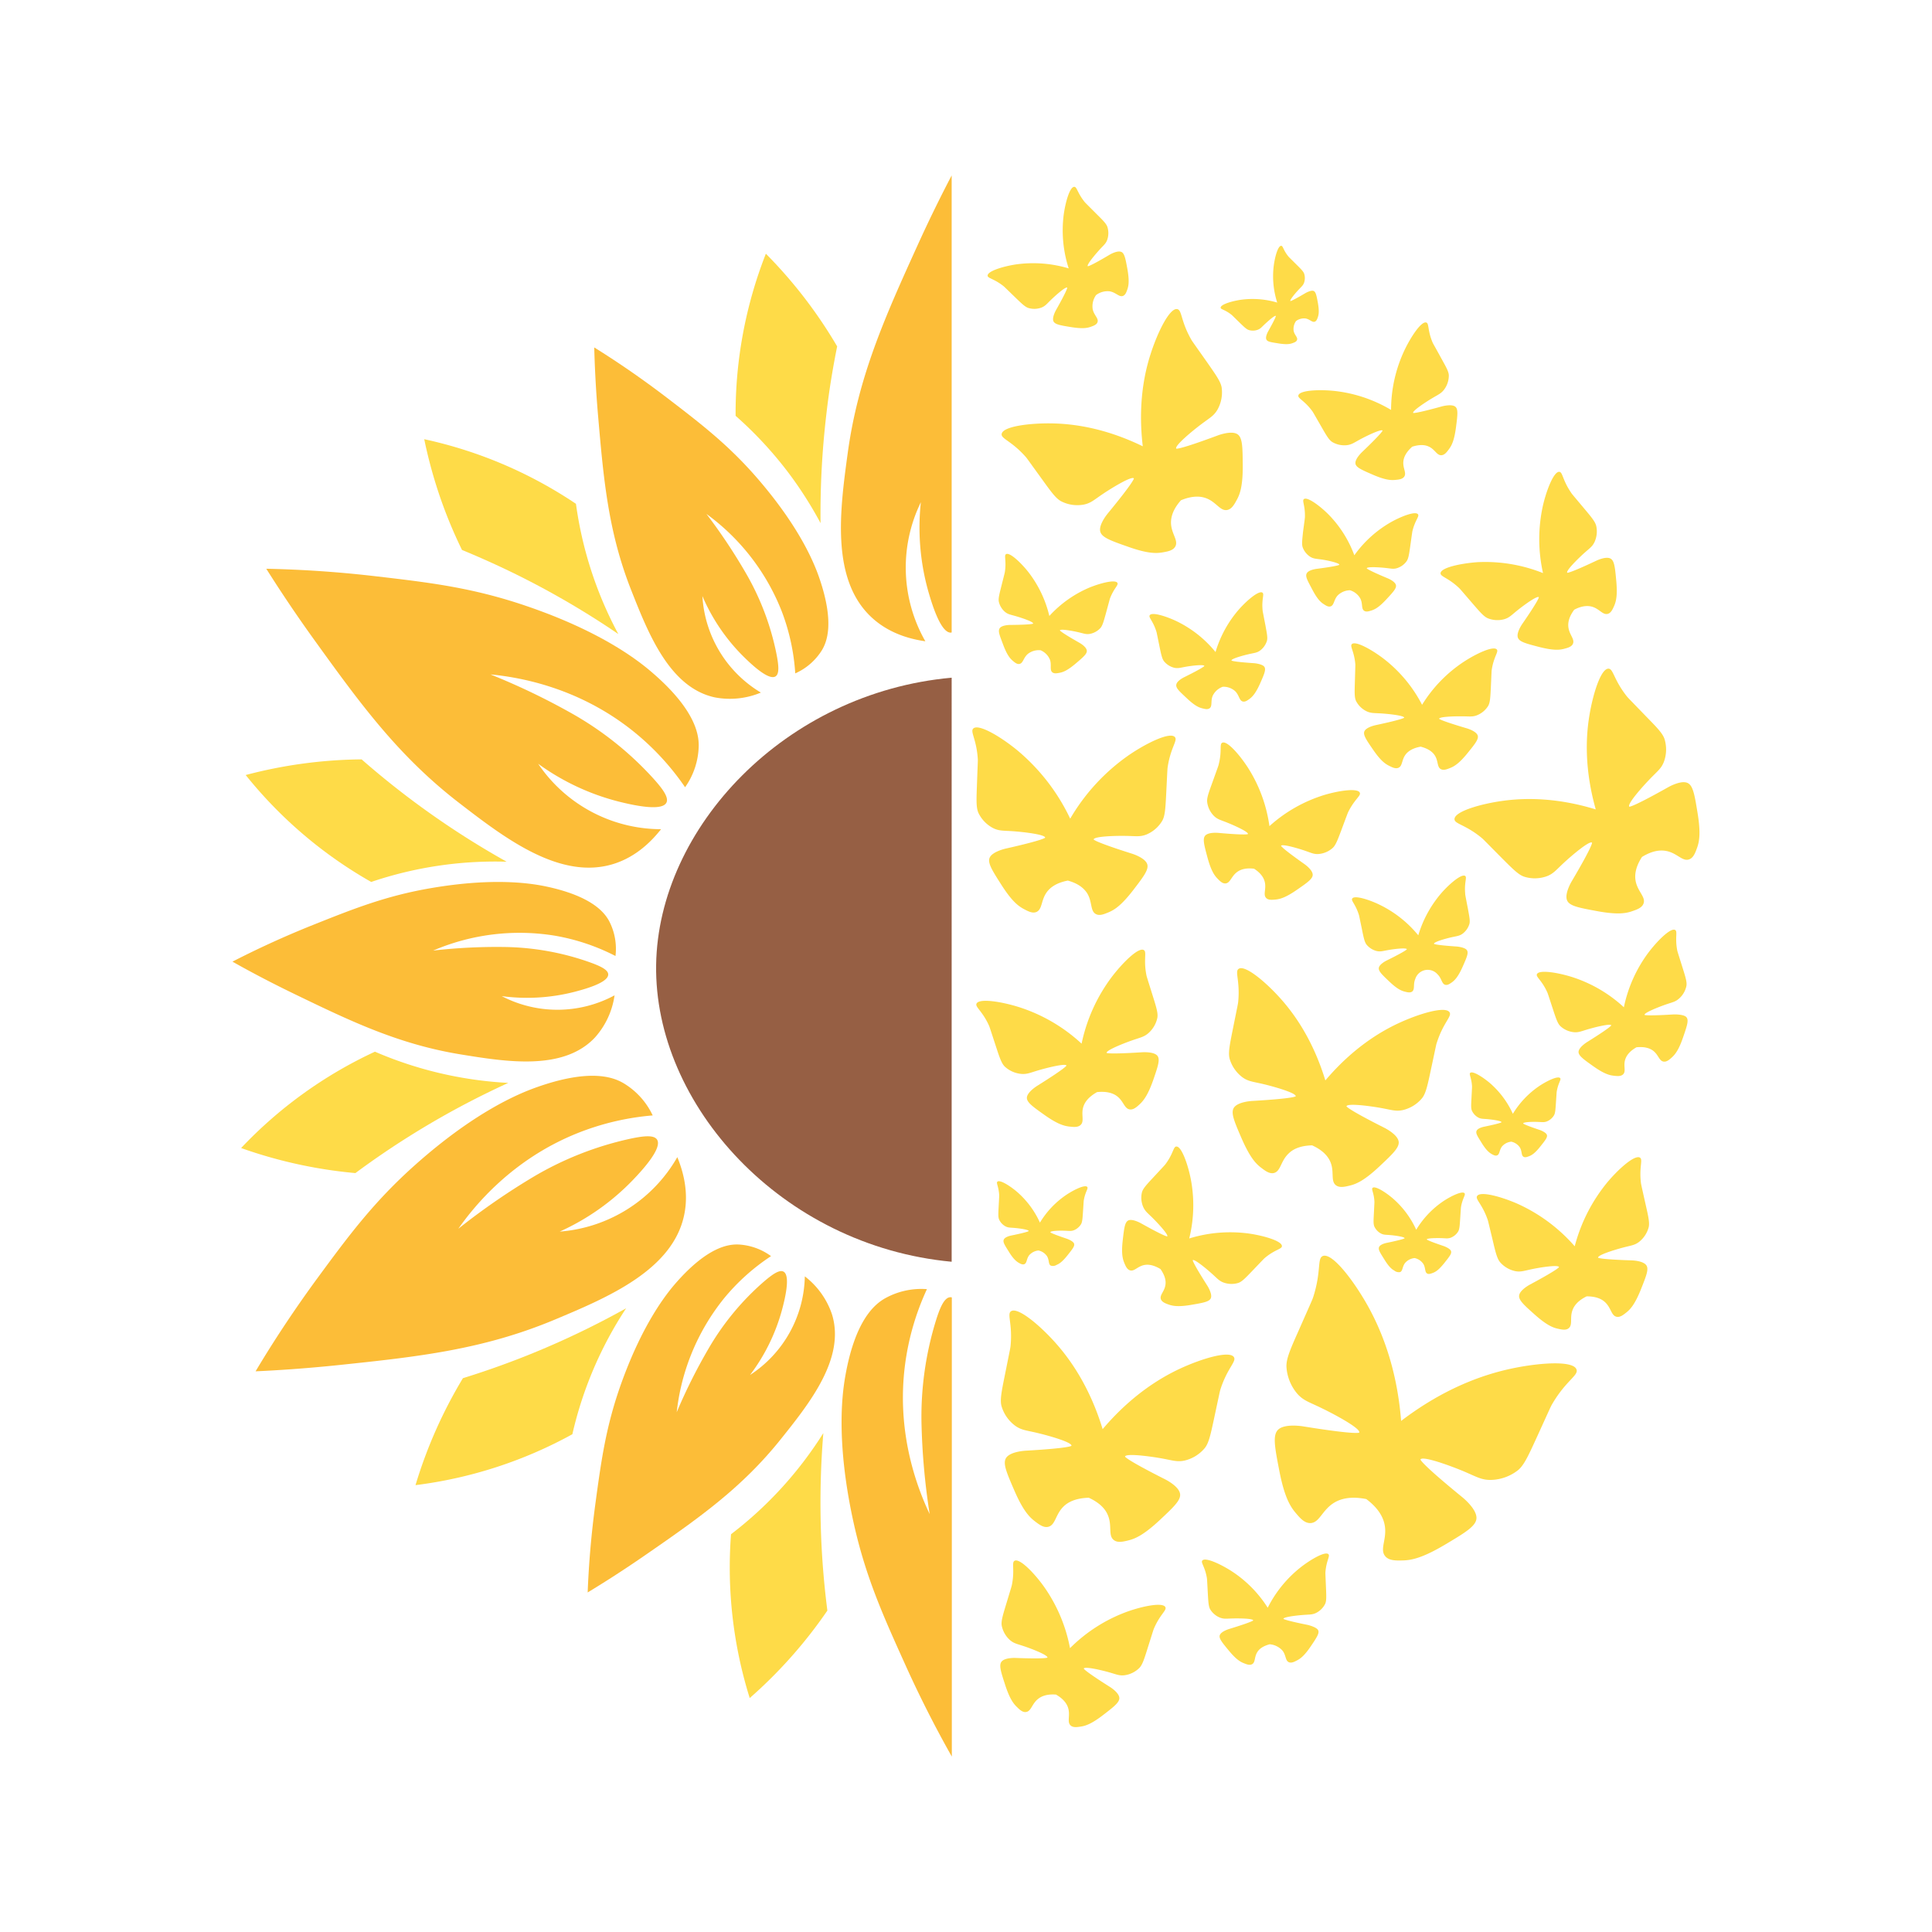 <svg id="Layer_1" data-name="Layer 1" xmlns="http://www.w3.org/2000/svg" viewBox="0 0 708.66 708.66"><defs><style>.cls-1{fill:#fedb48;}.cls-2{fill:#965f44;}.cls-3{fill:#fcbd38;}</style></defs><title>sunflower</title><path class="cls-1" d="M288.8,172.88a142.66,142.66,0,0,1,12.18,19,311.45,311.45,0,0,1,2.15-40.11c1-8.78,2.39-17,3.94-24.71a171.42,171.42,0,0,0-26.15-34,160.51,160.51,0,0,0-11.1,59.46A142,142,0,0,1,288.8,172.88Z"/><path class="cls-1" d="M115.62,309.65a159.92,159.92,0,0,0,20.54,13.85,141.66,141.66,0,0,1,49.68-7.42,312.93,312.93,0,0,1-33.72-21.82c-7.1-5.27-13.58-10.56-19.48-15.72a172,172,0,0,0-42.52,5.74A160.89,160.89,0,0,0,115.62,309.65Z"/><path class="cls-1" d="M169.8,505.52a171.51,171.51,0,0,0-17.39,39.23,160.51,160.51,0,0,0,57.53-18.67,141.17,141.17,0,0,1,19.72-46.2,313.59,313.59,0,0,1-36.27,17.29C185.18,500.45,177.29,503.2,169.8,505.52Z"/><path class="cls-1" d="M169.46,201.72c7.25,3,14.87,6.42,22.75,10.41a311.19,311.19,0,0,1,34.59,20.44,141.34,141.34,0,0,1-15.54-47.77,160.48,160.48,0,0,0-55.65-23.7,173.31,173.31,0,0,0,5.18,19.37A169.92,169.92,0,0,0,169.46,201.72Z"/><path class="cls-1" d="M164.08,394.25a141.74,141.74,0,0,1-26.55-8.49A160.25,160.25,0,0,0,88.44,421.1a171,171,0,0,0,41.92,9.19c6.3-4.67,13.19-9.41,20.69-14.08a311,311,0,0,1,35.39-19A142.57,142.57,0,0,1,164.08,394.25Z"/><path class="cls-1" d="M302,525.66a141.34,141.34,0,0,1-33.86,37.1A160.35,160.35,0,0,0,275,622.85a171.5,171.5,0,0,0,28.48-32.09c-1-7.78-1.77-16.1-2.19-24.93A313.43,313.43,0,0,1,302,525.66Z"/><path class="cls-1" d="M481.3,420.12c4.11,1.87,5.86,4.16,6.66,6,1.59,3.71,0,7.07,2.08,8.65,1.35,1,3.28.55,5.16.08,2.36-.58,5.25-1.84,10.69-6.93,5.12-4.81,7.69-7.21,7.08-9.48-.68-2.59-5.25-4.8-5.25-4.8-14.07-7.1-13.83-7.87-13.83-7.87.37-1.19,8.64-.08,12.7.65,3.9.7,5.4,1.32,8,.75a13,13,0,0,0,7-4.33c1.37-1.69,2-4.51,3.18-10.08,2.06-9.59,2-9.62,2.31-10.45,2.38-7.32,5.57-9.52,4.62-11-1.51-2.4-11.21.5-18.82,4.05-6.72,3.14-16.72,9.12-26.74,20.94-4.5-14.76-11.26-24.18-16.16-29.72-5.56-6.29-13.31-12.81-15.65-11.2-1.48,1,.57,4.29-.15,12-.08.86-.12.88-2.05,10.5-1.12,5.58-1.67,8.41-1.09,10.52a13.11,13.11,0,0,0,4.7,6.76c2.15,1.54,3.77,1.57,7.63,2.48s12,3.22,11.91,4.46c0,0-.09.8-15.82,1.72,0,0-5.07.21-6.73,2.3-1.46,1.85-.06,5.08,2.73,11.53,3,6.83,5.11,9.13,7.05,10.61,1.53,1.18,3.11,2.39,4.76,2,2.52-.64,2.44-4.32,5.35-7.11C474.07,421.69,476.61,420.22,481.3,420.12Z"/><path class="cls-1" d="M391.68,323c4.08,1.12,6,3,7.06,4.59,2,3.2,1.08,6.54,3.22,7.69,1.4.76,3.11,0,4.78-.69,2.1-.9,4.58-2.49,8.85-8,4-5.21,6-7.81,5.13-9.83-1-2.28-5.57-3.65-5.57-3.65-14.08-4.46-14-5.2-14-5.2.17-1.16,8-1.37,11.84-1.3s5.2.4,7.5-.5a12.2,12.2,0,0,0,5.83-5.06c1-1.77,1.17-4.47,1.44-9.8.46-9.18.44-9.2.56-10,1.11-7.13,3.73-9.64,2.63-10.89-1.76-2-10.3,2.13-16.8,6.56a73.64,73.64,0,0,0-21.6,23.37,73.83,73.83,0,0,0-19.39-25.07c-6.09-5-14.23-9.85-16.16-8-1.21,1.15,1.18,3.88,1.65,11.09.06.81,0,.83-.32,10-.2,5.33-.28,8,.57,9.89a12.26,12.26,0,0,0,5.36,5.54c2.21,1.11,3.72.9,7.42,1.16,3.86.28,11.62,1.18,11.69,2.34,0,0,0,.76-14.37,4,0,0-4.67,1-5.88,3.14-1.08,1.93.7,4.7,4.24,10.25,3.76,5.88,6.1,7.68,8.11,8.76,1.6.86,3.24,1.74,4.7,1.12,2.24-1,1.61-4.36,3.88-7.38C385.23,325.58,387.35,323.84,391.68,323Z"/><path class="cls-1" d="M590,245.27c-2.84-.08-5.84,9.59-7.12,17.88-1.14,7.31-1.74,18.9,2.44,33.74-14.82-4.54-26.46-4.16-33.81-3.18-8.32,1.11-18,3.92-18,6.75,0,1.79,3.89,1.92,9.85,6.79.67.55.67.59,7.58,7.56,4,4,6.06,6.07,8.13,6.76a13,13,0,0,0,8.23-.14c2.48-.92,3.41-2.25,6.31-4.94s9.39-8.21,10.34-7.41c0,0,.62.52-7.39,14.09,0,0-2.65,4.33-1.83,6.87.72,2.25,4.18,2.88,11.09,4.16,7.32,1.35,10.43.85,12.74.07,1.83-.63,3.71-1.26,4.29-2.86.88-2.45-2.25-4.43-2.92-8.41-.34-2-.11-4.88,2.35-8.67,4-2.46,6.93-2.58,8.92-2.19,4,.77,5.87,3.92,8.34,3.09,1.61-.54,2.28-2.41,2.94-4.23.83-2.29,1.4-5.39.2-12.74-1.13-6.94-1.7-10.4-3.93-11.17-2.52-.87-6.91,1.69-6.91,1.69-13.73,7.72-14.23,7.1-14.23,7.1-.78-1,4.75-7.22,7.61-10.18s4.1-3.76,5.08-6.22a13,13,0,0,0,.3-8.22C610,269.17,608,267.08,604,263c-6.82-7.05-6.86-7.05-7.39-7.73C591.85,249.2,591.8,245.32,590,245.27Z"/><path class="cls-1" d="M382.37,176c3.33,4.61,5,6.94,7,7.94a13,13,0,0,0,8.16,1.14c2.59-.52,3.72-1.69,7-3.9s10.55-6.65,11.37-5.71c0,0,.52.61-9.49,12.77,0,0-3.29,3.87-2.88,6.5.37,2.33,3.68,3.5,10.31,5.83,7,2.48,10.17,2.46,12.57,2.05,1.91-.33,3.87-.67,4.69-2.16,1.25-2.28-1.54-4.72-1.58-8.76,0-2,.65-4.83,3.66-8.2,4.34-1.8,7.25-1.47,9.16-.78,3.79,1.38,5.19,4.79,7.76,4.35,1.67-.28,2.63-2,3.56-3.72,1.18-2.13,2.22-5.11,2.18-12.56-.05-7-.07-10.53-2.15-11.64-2.36-1.25-7.09.6-7.09.6-14.76,5.49-15.16,4.8-15.16,4.8-.62-1.08,5.81-6.4,9.1-8.88s4.64-3.07,6-5.35a13,13,0,0,0,1.58-8.08c-.31-2.16-2-4.53-5.23-9.18-5.64-8-5.68-8-6.1-8.79-3.76-6.73-3.2-10.56-5-10.89C429,112.88,424.53,122,422,130c-2.26,7-4.65,18.39-2.83,33.7-13.93-6.78-25.49-8.22-32.91-8.39-8.39-.19-18.44,1.06-18.85,3.87-.26,1.77,3.54,2.49,8.67,8.24C376.63,168,376.62,168.07,382.37,176Z"/><path class="cls-1" d="M427.27,542.57c-14.87-7.51-14.61-8.32-14.61-8.32.39-1.25,9.13-.08,13.42.69,4.12.74,5.71,1.39,8.44.79a13.71,13.71,0,0,0,7.39-4.57c1.45-1.8,2.11-4.77,3.37-10.65,2.17-10.14,2.15-10.17,2.43-11.05,2.53-7.74,5.9-10.06,4.89-11.66-1.6-2.53-11.85.53-19.89,4.28-7.1,3.32-17.66,9.64-28.26,22.13-4.75-15.59-11.9-25.55-17.07-31.4-5.88-6.65-14.07-13.54-16.54-11.84-1.56,1.06.61,4.53-.16,12.64-.09.91-.12.93-2.16,11.1-1.19,5.89-1.77,8.89-1.15,11.11a13.8,13.8,0,0,0,5,7.14c2.27,1.63,4,1.67,8.06,2.63,4.24,1,12.73,3.4,12.59,4.71,0,0-.1.85-16.72,1.81,0,0-5.36.23-7.11,2.44-1.54,2-.07,5.36,2.88,12.18,3.13,7.22,5.41,9.65,7.45,11.22,1.62,1.24,3.29,2.52,5,2.08,2.67-.67,2.58-4.56,5.66-7.51,1.54-1.48,4.22-3,9.18-3.15,4.35,2,6.19,4.4,7,6.38,1.67,3.92,0,7.47,2.2,9.15,1.42,1.09,3.46.58,5.45.09,2.49-.63,5.55-2,11.29-7.33,5.42-5.08,8.13-7.62,7.49-10C432.1,544.91,427.27,542.57,427.27,542.57Z"/><path class="cls-1" d="M601.9,433.92c-.72-5.94.81-8.53-.35-9.29-1.86-1.19-7.74,4-11.94,9a61.28,61.28,0,0,0-12,23.51,61.13,61.13,0,0,0-21.11-15.65c-6-2.61-13.57-4.67-14.7-2.77-.71,1.19,1.81,2.84,3.81,8.48.23.63.21.66,2,8.07,1,4.3,1.57,6.47,2.67,7.76a10.17,10.17,0,0,0,5.53,3.23c2,.38,3.17-.12,6.19-.75s9.53-1.67,9.85-.75c0,0,.2.59-10.59,6.38,0,0-3.5,1.81-4,3.83-.42,1.78,1.61,3.6,5.69,7.23,4.33,3.84,6.6,4.76,8.44,5.17,1.47.33,3,.66,4-.17,1.58-1.27.31-3.84,1.45-6.76.57-1.47,1.87-3.34,5.15-4.94,3.51,0,5.49,1,6.67,2.07,2.33,2.1,2.32,5,4.3,5.42,1.28.28,2.49-.69,3.66-1.63,1.47-1.19,3.09-3,5.26-8.39,2-5.06,3.06-7.59,1.89-9-1.33-1.6-5.28-1.66-5.28-1.66-12.23-.4-12.31-1-12.31-1-.13-1,6.06-2.88,9.16-3.7s4.23-.84,5.87-2.08a10.19,10.19,0,0,0,3.52-5.34c.4-1.65-.08-3.84-1.06-8.15C602,434.6,602,434.59,601.9,433.92Z"/><path class="cls-1" d="M413.48,591.15a57.53,57.53,0,0,0-21,13.4,57.63,57.63,0,0,0-9.71-22.79c-3.62-5-8.81-10.27-10.63-9.26-1.15.63.12,3.17-.95,8.71-.12.62-.14.63-2.22,7.51-1.21,4-1.8,6-1.53,7.59a9.6,9.6,0,0,0,3,5.26c1.46,1.27,2.64,1.41,5.39,2.34s8.55,3.19,8.37,4.08c0,0-.12.58-11.65.15,0,0-3.72-.2-5.07,1.22-1.19,1.24-.4,3.69,1.19,8.59,1.68,5.19,3.09,7,4.39,8.23,1,1,2.11,2,3.34,1.77,1.88-.29,2.08-3,4.4-4.81,1.16-.92,3.11-1.82,6.54-1.57,2.87,1.65,4,3.44,4.44,4.87.89,2.82-.49,5.15.91,6.45.91.85,2.35.63,3.75.42,1.76-.26,4-1,8.28-4.31,4.07-3.14,6.11-4.72,5.83-6.42-.32-1.93-3.5-3.86-3.5-3.86-9.76-6.16-9.53-6.7-9.53-6.7.35-.84,6.3.54,9.21,1.36s3.85,1.33,5.77,1.1a9.56,9.56,0,0,0,5.41-2.67c1.11-1.14,1.76-3.15,3-7.12,2.17-6.86,2.16-6.88,2.41-7.46,2.25-5.18,4.73-6.56,4.14-7.73C426.54,587.65,419.27,589.08,413.48,591.15Z"/><path class="cls-1" d="M528.73,454.15c1.69.06,2.37.23,3.43-.17a5.58,5.58,0,0,0,2.7-2.27c.47-.8.56-2,.72-4.46.28-4.19.27-4.2.33-4.57.56-3.25,1.78-4.38,1.28-5-.79-.92-4.72.9-7.72,2.88a33.56,33.56,0,0,0-10,10.51,33.62,33.62,0,0,0-8.68-11.58c-2.74-2.32-6.43-4.61-7.32-3.78-.56.51.51,1.78.67,5.07,0,.37,0,.38-.21,4.58-.13,2.43-.19,3.66.18,4.52a5.58,5.58,0,0,0,2.41,2.57c1,.52,1.69.44,3.38.58s5.3.62,5.32,1.16c0,0,0,.34-6.59,1.7,0,0-2.14.4-2.71,1.39s.29,2.15,1.87,4.71c1.67,2.71,2.73,3.56,3.64,4.06a2.62,2.62,0,0,0,2.14.55c1-.43.76-2,1.82-3.35a5.28,5.28,0,0,1,3.5-1.79,5.14,5.14,0,0,1,3.19,2.14c.9,1.48.45,3,1.42,3.54.63.35,1.42,0,2.19-.28,1-.4,2.11-1.11,4.1-3.6s2.81-3.53,2.41-4.45-2.52-1.71-2.52-1.71c-6.39-2.14-6.34-2.48-6.34-2.48C523.39,454.13,527,454.1,528.73,454.15Z"/><path class="cls-1" d="M532.34,343.81c2.07-.47,2.93-.48,4.09-1.29a7,7,0,0,0,2.54-3.59c.32-1.12,0-2.64-.54-5.62-1-5.15-1-5.16-1-5.62-.36-4.1.75-5.85,0-6.39-1.24-.87-5.41,2.58-8.41,5.91a42.11,42.11,0,0,0-8.79,15.87A42,42,0,0,0,506,331.84c-4-1.94-9.22-3.53-10-2.25-.51.8,1.18,2,2.42,5.91.14.45.13.46,1.19,5.6.61,3,.93,4.48,1.65,5.4a7,7,0,0,0,3.72,2.34c1.38.31,2.19,0,4.27-.37s6.6-.92,6.79-.29c0,0,.12.42-7.42,4.14,0,0-2.45,1.17-2.83,2.54-.33,1.22,1,2.51,3.74,5.1,2.88,2.75,4.42,3.43,5.68,3.75,1,.26,2,.53,2.76,0,1.11-.84.29-2.63,1.15-4.61a4.78,4.78,0,0,1,8.19-1.7c1.55,1.5,1.48,3.48,2.82,3.83.88.22,1.73-.42,2.56-1,1-.78,2.2-2,3.81-5.64,1.52-3.43,2.28-5.14,1.51-6.14s-3.59-1.26-3.59-1.26c-8.4-.56-8.44-1-8.44-1C525.9,345.48,530.2,344.3,532.34,343.81Z"/><path class="cls-1" d="M451.66,115.41c.27.21.27.23,3.1,3,1.65,1.59,2.49,2.39,3.32,2.65a5.2,5.2,0,0,0,3.31-.12c1-.39,1.35-.93,2.5-2s3.7-3.37,4.09-3.06c0,0,.25.2-2.85,5.72,0,0-1,1.77-.68,2.78s1.7,1.12,4.48,1.58c3,.48,4.2.25,5.12-.08.74-.26,1.49-.53,1.7-1.18.34-1-.93-1.76-1.24-3.35a5,5,0,0,1,.88-3.59,4.85,4.85,0,0,1,3.49-.94c1.6.27,2.4,1.53,3.38,1.17.64-.23.9-1,1.15-1.72.31-.93.51-2.18,0-5.12-.51-2.78-.76-4.17-1.67-4.46s-2.76.74-2.76.74c-5.45,3.21-5.66,3-5.66,3-.32-.39,1.85-2.94,3-4.16s1.61-1.54,2-2.53a5.23,5.23,0,0,0,.06-3.31c-.28-.83-1.09-1.66-2.72-3.27-2.8-2.78-2.81-2.78-3-3-2-2.39-2-4-2.73-4-1.14,0-2.27,3.89-2.71,7.24a31.56,31.56,0,0,0,1.27,13.59,31.59,31.59,0,0,0-13.56-1c-3.33.52-7.22,1.72-7.19,2.86C447.66,113.48,449.22,113.5,451.66,115.41Z"/><path class="cls-1" d="M382,112.82c1.42-.56,1.94-1.33,3.59-2.92s5.3-4.84,5.86-4.39c0,0,.37.29-4.09,8.2,0,0-1.47,2.53-1,4,.44,1.28,2.44,1.61,6.43,2.26,4.24.69,6,.37,7.34-.11,1.05-.38,2.13-.77,2.44-1.69.48-1.43-1.33-2.53-1.78-4.81a7.07,7.07,0,0,1,1.26-5.14,7,7,0,0,1,5-1.36c2.29.39,3.43,2.2,4.84,1.69.92-.33,1.29-1.42,1.65-2.47.45-1.33.74-3.12,0-7.35-.73-4-1.1-6-2.39-6.38-1.47-.48-4,1-4,1C399.33,98,399,97.65,399,97.64c-.46-.54,2.65-4.21,4.27-6s2.32-2.21,2.85-3.64a7.54,7.54,0,0,0,.08-4.74c-.4-1.2-1.57-2.37-3.9-4.68-4-4-4-4-4.35-4.37-2.81-3.44-2.88-5.67-3.91-5.68-1.64,0-3.25,5.59-3.89,10.38A45.3,45.3,0,0,0,392,98.45,45.42,45.42,0,0,0,372.57,97c-4.78.74-10.35,2.47-10.31,4.1,0,1,2.27,1.06,5.76,3.8.39.31.39.33,4.45,4.26,2.36,2.28,3.56,3.43,4.76,3.81A7.5,7.5,0,0,0,382,112.82Z"/><path class="cls-1" d="M477.84,200.8a7,7,0,0,0,2.76,3.43c1.2.74,2.07.7,4.16,1s6.54,1.25,6.51,1.92c0,0,0,.43-8.36,1.51,0,0-2.69.31-3.5,1.49s.16,2.7,1.89,6c1.84,3.53,3.07,4.68,4.16,5.39.86.57,1.75,1.16,2.61.88,1.32-.44,1.14-2.4,2.58-4a6.58,6.58,0,0,1,4.52-1.91,6.41,6.41,0,0,1,3.78,3c1,1.92.28,3.77,1.44,4.54.75.5,1.76.17,2.75-.15,1.23-.41,2.73-1.18,5.43-4.11,2.55-2.75,3.83-4.13,3.42-5.32-.47-1.35-3-2.35-3-2.35-7.77-3.25-7.67-3.67-7.67-3.67.15-.65,4.6-.37,6.79-.14s2.93.5,4.29.1a6.93,6.93,0,0,0,3.56-2.57c.67-1,.89-2.48,1.32-5.49.73-5.19.72-5.21.83-5.66,1-4,2.61-5.28,2-6.05-.9-1.23-6,.69-9.88,2.87a42.1,42.1,0,0,0-13.46,12.17,42.07,42.07,0,0,0-9.73-15.23c-3.2-3.14-7.58-6.32-8.77-5.37-.74.59.47,2.26.38,6.38,0,.46,0,.47-.7,5.67C477.64,198.18,477.45,199.71,477.84,200.8Z"/><path class="cls-1" d="M476.25,145c-.33,1.14,2.14,1.79,5.06,5.76.33.45.32.47,3.45,5.91,1.81,3.15,2.74,4.74,3.94,5.48a8.71,8.71,0,0,0,5.34,1.14c1.78-.22,2.63-.92,5-2.2s7.62-3.8,8.08-3.15c0,0,.3.41-7.45,7.82,0,0-2.54,2.35-2.5,4.08,0,1.52,2.14,2.44,6.36,4.27,4.47,1.94,6.57,2.08,8.21,1.93,1.3-.12,2.63-.24,3.31-1.17,1-1.42-.59-3.13-.28-5.75.16-1.32.84-3.14,3.23-5.27,2.93-.93,4.82-.62,6-.08,2.42,1.07,3,3.36,4.79,3.2,1.14-.11,1.94-1.19,2.71-2.25,1-1.32,1.93-3.2,2.56-8,.59-4.56.89-6.84-.4-7.65-1.46-.93-4.78,0-4.78,0-10.33,2.86-10.54,2.39-10.54,2.39-.32-.73,4.44-3.87,6.86-5.32s3.36-1.77,4.46-3.18a8.7,8.7,0,0,0,1.77-5.16c0-1.42-.91-3-2.68-6.21-3-5.48-3.07-5.48-3.29-6-1.91-4.54-1.2-7-2.34-7.3-1.81-.47-5.6,5.2-8,10.26a51.34,51.34,0,0,0-4.87,21.81,51.49,51.49,0,0,0-21.13-7C483.59,142.83,476.78,143.16,476.25,145Z"/><path class="cls-1" d="M528.4,210.25c-.08,1.29,2.71,1.58,6.77,5.41.45.43.45.46,5.09,5.84,2.69,3.12,4.06,4.7,5.52,5.3a9.43,9.43,0,0,0,6,.32c1.84-.54,2.58-1.45,4.82-3.25s7.19-5.44,7.84-4.82c0,0,.42.41-6.06,9.8,0,0-2.13,3-1.67,4.87.41,1.66,2.87,2.29,7.79,3.57,5.23,1.35,7.5,1.14,9.2.7,1.36-.36,2.75-.72,3.25-1.85.76-1.72-1.38-3.31-1.68-6.22-.15-1.46.13-3.56,2.16-6.28,2.9-1.52,5-1.5,6.42-1.13,2.82.75,4,3.14,5.87,2.66,1.18-.31,1.77-1.62,2.34-2.9.71-1.62,1.28-3.82.79-9.19-.47-5.07-.7-7.6-2.27-8.27-1.78-.76-5.07.87-5.07.87-10.32,4.87-10.65,4.4-10.65,4.4-.51-.75,3.8-5,6-7s3.16-2.5,4-4.23a9.38,9.38,0,0,0,.64-5.92c-.36-1.54-1.69-3.15-4.34-6.31-4.56-5.44-4.59-5.44-4.94-6-3.13-4.62-3-7.42-4.25-7.55-2-.21-4.71,6.62-6.06,12.55a56.93,56.93,0,0,0,.07,24.59,57.16,57.16,0,0,0-24.17-4C535.7,206.68,528.53,208.2,528.4,210.25Z"/><path class="cls-1" d="M463.06,217.38c-1.25-.86-5.41,2.59-8.41,5.92a41.89,41.89,0,0,0-8.79,15.87,42,42,0,0,0-14.14-11.24c-4.05-1.94-9.22-3.53-10-2.25-.51.8,1.18,2,2.42,5.91.14.44.13.46,1.18,5.6.62,3,.94,4.48,1.66,5.39a7,7,0,0,0,3.72,2.35c1.38.31,2.19,0,4.27-.37s6.6-.92,6.79-.29c0,0,.12.41-7.42,4.14,0,0-2.45,1.17-2.83,2.54s1,2.51,3.74,5.1c2.88,2.74,4.42,3.43,5.68,3.75,1,.26,2,.53,2.75,0,1.12-.84.3-2.63,1.15-4.61a6.55,6.55,0,0,1,3.66-3.28,6.38,6.38,0,0,1,4.53,1.58c1.56,1.5,1.49,3.48,2.83,3.82.88.23,1.73-.41,2.55-1,1-.78,2.2-2,3.82-5.64,1.51-3.43,2.27-5.15,1.5-6.14s-3.58-1.26-3.58-1.26c-8.4-.56-8.44-1-8.44-1-.07-.66,4.23-1.84,6.38-2.33s2.93-.48,4.08-1.29a7,7,0,0,0,2.55-3.59c.32-1.12,0-2.64-.54-5.63-1-5.14-1-5.15-1.05-5.62C462.73,219.67,463.84,217.93,463.06,217.38Z"/><path class="cls-1" d="M409.87,213.81c-.74-1.32-6,0-10.14,1.66a42.17,42.17,0,0,0-14.83,10.47,42.12,42.12,0,0,0-7.83-16.28c-2.81-3.5-6.77-7.18-8.06-6.39-.81.5.19,2.3-.4,6.38-.06.46-.08.47-1.36,5.55-.75,3-1.12,4.44-.86,5.58a6.9,6.9,0,0,0,2.33,3.73c1.1.88,2,.94,4,1.53s6.34,2,6.24,2.69c0,0-.07.43-8.49.5,0,0-2.71,0-3.65,1.05s-.16,2.71,1.15,6.22c1.4,3.73,2.49,5,3.48,5.85.79.67,1.6,1.36,2.49,1.18,1.37-.27,1.42-2.24,3.05-3.65a6.5,6.5,0,0,1,4.71-1.36,6.42,6.42,0,0,1,3.4,3.4c.74,2-.18,3.77.88,4.67.69.58,1.73.38,2.75.18,1.27-.25,2.85-.85,5.88-3.42,2.86-2.43,4.29-3.64,4-4.87-.29-1.4-2.67-2.7-2.67-2.7-7.32-4.16-7.17-4.56-7.17-4.56.23-.63,4.61.18,6.76.68s2.84.84,4.24.61a7,7,0,0,0,3.85-2.13c.77-.87,1.18-2.35,2-5.29C407,220,407,220,407.12,219.57,408.58,215.73,410.34,214.64,409.87,213.81Z"/><path class="cls-1" d="M457.72,281.54c-3.11-4.79-7.68-10-9.41-9.1-1.1.53,0,2.94-1.3,8-.14.57-.16.58-2.42,6.87-1.31,3.64-2,5.49-1.78,7a8.77,8.77,0,0,0,2.49,5c1.29,1.25,2.38,1.44,4.88,2.44s7.79,3.36,7.57,4.18c0,0-.13.53-10.81-.42,0,0-3.44-.36-4.76.88-1.16,1.1-.55,3.41.69,8,1.31,4.89,2.53,6.66,3.68,7.85.92.94,1.86,1.91,3,1.8,1.77-.18,2.07-2.66,4.31-4.25,1.13-.8,3-1.54,6.15-1.14,2.58,1.67,3.53,3.38,3.88,4.73.7,2.65-.69,4.76.54,6,.8.83,2.15.69,3.46.57,1.65-.16,3.72-.72,7.88-3.61,3.93-2.72,5.9-4.08,5.72-5.67-.21-1.81-3.06-3.75-3.06-3.75-8.76-6.18-8.52-6.68-8.52-6.68.36-.76,5.82.81,8.48,1.71s3.5,1.42,5.3,1.3a8.86,8.86,0,0,0,5.14-2.22c1.09-1,1.79-2.84,3.15-6.46,2.34-6.26,2.33-6.28,2.59-6.81,2.34-4.69,4.7-5.85,4.21-7-.78-1.77-7.6-.79-13.07.85a53.5,53.5,0,0,0-20.08,11.42A53.46,53.46,0,0,0,457.72,281.54Z"/><path class="cls-1" d="M564,411.52c1.66.05,2.32.22,3.35-.17a5.38,5.38,0,0,0,2.64-2.22c.47-.78.55-2,.71-4.36.28-4.1.26-4.11.33-4.47.54-3.17,1.73-4.28,1.24-4.84-.77-.91-4.61.88-7.54,2.81a32.87,32.87,0,0,0-9.81,10.28,32.93,32.93,0,0,0-8.48-11.33c-2.69-2.27-6.29-4.5-7.16-3.69-.55.5.5,1.74.66,5,0,.36,0,.37-.21,4.47-.13,2.38-.19,3.58.18,4.42a5.48,5.48,0,0,0,2.35,2.51c1,.51,1.66.43,3.31.57s5.18.61,5.2,1.13c0,0,0,.34-6.45,1.66,0,0-2.08.4-2.64,1.37s.28,2.1,1.82,4.6,2.67,3.48,3.56,4c.71.4,1.43.8,2.09.53,1-.41.75-1.93,1.79-3.27a5.13,5.13,0,0,1,3.41-1.75,5.07,5.07,0,0,1,3.13,2.1c.88,1.44.43,2.92,1.38,3.45.62.35,1.39,0,2.14-.27.94-.39,2.06-1.08,4-3.52s2.75-3.45,2.36-4.35-2.47-1.67-2.47-1.67c-6.25-2.09-6.19-2.42-6.19-2.42C558.77,411.5,562.26,411.46,564,411.52Z"/><path class="cls-1" d="M390.53,451.43c1.66.05,2.32.22,3.35-.17a5.43,5.43,0,0,0,2.64-2.22c.46-.78.55-2,.71-4.36.27-4.1.26-4.11.32-4.47.55-3.17,1.74-4.28,1.25-4.84-.77-.91-4.61.88-7.54,2.81a32.65,32.65,0,0,0-9.81,10.28A32.93,32.93,0,0,0,373,437.13c-2.68-2.27-6.28-4.5-7.15-3.69-.55.5.49,1.74.66,5,0,.36,0,.37-.22,4.47-.12,2.38-.18,3.58.19,4.42a5.42,5.42,0,0,0,2.35,2.51c1,.51,1.66.43,3.31.57s5.18.61,5.2,1.13c0,0,0,.34-6.45,1.66,0,0-2.09.4-2.64,1.37s.28,2.1,1.82,4.6,2.67,3.48,3.56,4c.7.4,1.43.8,2.09.53,1-.41.75-1.93,1.78-3.27a5.16,5.16,0,0,1,3.42-1.75,5.07,5.07,0,0,1,3.13,2.1c.87,1.44.43,2.92,1.38,3.45a2.54,2.54,0,0,0,2.14-.27c.94-.39,2.06-1.08,4-3.52s2.75-3.45,2.37-4.35-2.47-1.67-2.47-1.67c-6.25-2.09-6.2-2.42-6.2-2.42C385.31,451.41,388.81,451.37,390.53,451.43Z"/><path class="cls-1" d="M487.24,570.06c-1.21-1.07-6.29,1.83-10.09,4.78A44.26,44.26,0,0,0,465,589.72a44.11,44.11,0,0,0-13.47-13.56c-4.06-2.57-9.4-5-10.5-3.78-.69.74.95,2.21,1.65,6.39.08.47.07.48.36,5.88.18,3.12.28,4.71.91,5.74a7.44,7.44,0,0,0,3.65,3c1.44.52,2.36.31,4.68.26s7.29,0,7.4.71c0,0,.06.43-8.72,3.12,0,0-2.85.82-3.48,2.16-.56,1.19.7,2.71,3.22,5.76,2.66,3.22,4.22,4.15,5.53,4.66,1,.41,2.11.84,3,.39,1.35-.69.76-2.64,2-4.53.62-1,1.85-2.09,4.49-2.8a7.11,7.11,0,0,1,4.66,2.28c1.43,1.76,1,3.76,2.43,4.32.91.36,1.94-.16,2.93-.68,1.26-.64,2.71-1.71,5.06-5.18,2.21-3.27,3.31-4.91,2.64-6s-3.67-1.82-3.67-1.82c-9-1.81-9-2.25-9-2.25,0-.69,4.89-1.25,7.29-1.43s3.25-.06,4.64-.72a7.39,7.39,0,0,0,3.34-3.28c.53-1.09.47-2.68.34-5.81-.22-5.39-.24-5.41-.21-5.88C486.5,572.35,488,570.73,487.24,570.06Z"/><path class="cls-1" d="M444.49,467.15c2,1.78,2.64,2.66,4.29,3.28a8.62,8.62,0,0,0,5.39.16c1.33-.43,2.6-1.74,5.1-4.35,4.29-4.48,4.29-4.5,4.71-4.86,3.75-3.13,6.27-3.18,6.23-4.34-.08-1.85-6.53-3.76-12-4.56a51,51,0,0,0-22,1.79,50.77,50.77,0,0,0,.53-22c-1.1-5.43-3.37-11.76-5.23-11.73-1.16,0-1.07,2.55-4,6.46-.33.44-.36.44-4.59,5-2.46,2.64-3.7,4-4.05,5.34a8.5,8.5,0,0,0,.46,5.36c.71,1.62,1.62,2.22,3.51,4.1s5.79,6.08,5.31,6.7c0,0-.31.41-9.54-4.74,0,0-2.95-1.71-4.57-1.17-1.43.49-1.69,2.74-2.21,7.26-.55,4.78-.08,6.81.53,8.31.49,1.19,1,2.42,2.06,2.78,1.64.57,2.8-1.47,5.36-1.94,1.29-.24,3.21-.13,5.9,1.5,1.73,2.5,2,4.37,1.82,5.68-.32,2.59-2.3,3.85-1.65,5.46.43,1,1.68,1.47,2.9,1.9,1.53.52,3.58.88,8.33.06,4.48-.77,6.72-1.16,7.12-2.62.45-1.65-1.42-4.5-1.42-4.5-5.67-8.92-5.28-9.25-5.28-9.25C438.1,461.72,442.43,465.3,444.49,467.15Z"/><path class="cls-1" d="M536.29,262.75c2.67,0,3.74.26,5.39-.36a8.58,8.58,0,0,0,4.16-3.42c.72-1.21.81-3,1-6.63.28-6.2.26-6.22.35-6.76.75-4.82,2.62-6.53,1.82-7.37-1.28-1.35-7.39,1.46-12,4.47a50.83,50.83,0,0,0-15.39,15.84,50.89,50.89,0,0,0-14.08-16.89c-4.4-3.36-10.28-6.63-11.65-5.39-.87.79.86,2.63,1.25,7.49,0,.55,0,.56-.18,6.77-.11,3.6-.16,5.43.47,6.68a8.5,8.5,0,0,0,3.88,3.74c1.6.74,2.68.6,5.34.77s8.36.76,8.41,1.55c0,0,0,.51-10.3,2.71,0,0-3.35.65-4.21,2.13-.76,1.31.53,3.18,3.11,6.92,2.73,4,4.42,5.17,5.87,5.9,1.16.58,2.34,1.17,3.39.74,1.6-.66,1.13-2.95,2.75-5,.81-1,2.33-2.21,5.43-2.76,2.94.75,4.36,2,5.1,3.08,1.47,2.16.81,4.42,2.36,5.19,1,.51,2.24,0,3.43-.48,1.5-.61,3.28-1.69,6.31-5.43,2.86-3.53,4.29-5.3,3.64-6.66-.75-1.54-4-2.45-4-2.45-10.14-3-10.07-3.49-10.07-3.49C527.9,262.87,533.52,262.71,536.29,262.75Z"/><path class="cls-1" d="M617.35,380.51c1.48-4.29,2.22-6.44,1.14-7.49s-4.62-.93-4.62-.93c-10.55.66-10.65.16-10.65.16-.17-.77,5.06-2.84,7.67-3.75s3.6-1,4.94-2.18a8.46,8.46,0,0,0,2.74-4.64c.26-1.37-.27-3.12-1.35-6.56-1.86-5.93-1.88-5.94-2-6.47-.93-4.79.24-7-.8-7.55-1.66-.83-6.44,3.9-9.78,8.31a50.8,50.8,0,0,0-9,20.06,50.77,50.77,0,0,0-19.08-11.12c-5.28-1.65-11.93-2.71-12.79-1.07-.55,1,1.71,2.16,3.73,6.6.23.5.22.52,2.16,6.43,1.12,3.42,1.71,5.15,2.72,6.11a8.54,8.54,0,0,0,4.93,2.19c1.75.15,2.72-.36,5.28-1.11s8.11-2.13,8.43-1.41c0,0,.21.47-8.75,6.06,0,0-2.92,1.76-3.23,3.45-.26,1.48,1.59,2.8,5.29,5.43,3.93,2.79,5.93,3.36,7.54,3.54,1.28.15,2.6.3,3.44-.46,1.28-1.16,0-3.16.87-5.63.43-1.25,1.45-2.84,4.09-4.34,3.14-.31,4.91.42,6,1.19,2.11,1.54,2.27,3.87,4,4.07,1.13.13,2.11-.76,3.06-1.62C614.49,386.69,615.79,385.07,617.35,380.51Z"/><path class="cls-1" d="M423,396.17c1.79-5.2,2.69-7.8,1.38-9.08-1.48-1.44-5.59-1.11-5.59-1.11-12.75.81-12.88.21-12.88.21-.19-.94,6.12-3.45,9.29-4.56s4.35-1.25,6-2.64a10.32,10.32,0,0,0,3.31-5.62c.32-1.67-.33-3.78-1.63-7.94-2.24-7.17-2.27-7.19-2.39-7.84-1.13-5.8.29-8.51-1-9.14-2-1-7.79,4.74-11.83,10.08a61.69,61.69,0,0,0-10.93,24.29,61.11,61.11,0,0,0-23.06-13.44c-6.38-2-14.41-3.27-15.46-1.29-.66,1.25,2.06,2.63,4.51,8,.27.6.26.63,2.6,7.77,1.35,4.14,2.06,6.24,3.28,7.41a10.39,10.39,0,0,0,6,2.64c2.12.18,3.29-.44,6.39-1.35s9.81-2.59,10.19-1.72c0,0,.25.57-10.59,7.35,0,0-3.53,2.13-3.9,4.18-.32,1.8,1.91,3.39,6.39,6.57,4.75,3.37,7.17,4.05,9.11,4.28,1.55.17,3.14.36,4.15-.56,1.56-1.42.06-3.83,1.07-6.82.51-1.52,1.76-3.44,5-5.26,3.79-.38,5.94.5,7.22,1.43,2.55,1.86,2.74,4.69,4.82,4.93,1.36.16,2.54-.92,3.7-2C419.48,403.65,421.06,401.69,423,396.17Z"/><path class="cls-1" d="M553.48,502.2c-9.34,2.09-23.62,6.84-39.55,19-1.56-19.86-7.47-33.63-12.1-42-5.27-9.48-13.22-19.86-16.62-18.49-2.14.86-.47,5.58-3.52,15.05-.35,1.06-.39,1.07-5.51,12.67-3,6.72-4.45,10.14-4.3,13a16.82,16.82,0,0,0,4,9.83c2.28,2.55,4.32,3,8.93,5.26,4.79,2.31,14.29,7.42,13.77,8.94,0,0-.33,1-20.42-2.24,0,0-6.46-1.15-9.13,1-2.35,1.92-1.49,6.38.23,15.28,1.83,9.45,3.91,12.95,5.93,15.36,1.61,1.91,3.27,3.87,5.46,3.81,3.36-.09,4.27-4.77,8.73-7.48,2.23-1.35,5.84-2.51,11.78-1.33,4.67,3.51,6.24,6.88,6.73,9.47,1,5.12-1.95,8.92.21,11.49,1.41,1.68,4,1.61,6.48,1.55,3.14-.09,7.13-.86,15.41-5.77,7.8-4.64,11.7-7,11.58-10-.15-3.45-5.3-7.51-5.3-7.51-15.76-12.87-15.24-13.77-15.24-13.77.8-1.4,10.92,2.3,15.83,4.35,4.73,2,6.45,3.17,9.87,3.17a16.75,16.75,0,0,0,10-3.51c2.2-1.76,3.77-5.14,6.83-11.82,5.26-11.53,5.24-11.57,5.81-12.54,5-8.57,9.68-10.45,8.9-12.63C577.11,498.88,564.06,499.84,553.48,502.2Z"/><path class="cls-2" d="M240.67,353.92c-.78,51.26,45.94,103.06,108.4,108.89V248.58C287.92,254.07,241.43,303.62,240.67,353.92Z"/><path class="cls-3" d="M168.42,294.52c16.63,12.81,37.29,28.74,57.06,22.23,8.12-2.67,13.62-8.32,17-12.6a54.49,54.49,0,0,1-45.08-24,86.56,86.56,0,0,0,29.86,13.95c3.89.95,15.39,3.74,17.17.34,1-1.92-1.42-5.17-4.88-9A119.77,119.77,0,0,0,210.29,262a251.3,251.3,0,0,0-30.38-14.62c10.4,1,31.81,4.61,51.86,20.44a95.25,95.25,0,0,1,19.52,20.94,27.19,27.19,0,0,0,5-15.33c0-4-1.17-13.17-17.37-27-5.46-4.68-19.06-15.06-46.2-24.27-19.68-6.68-35.43-8.52-55.05-10.8-16.52-1.93-30.33-2.54-40-2.74,4,6.34,9.83,15.28,17.3,25.67C131.69,257.48,145.78,277.07,168.42,294.52Z"/><path class="cls-3" d="M251,445.44c1.7-8.38-.49-15.95-2.56-21a54.51,54.51,0,0,1-43.13,27.31,86.62,86.62,0,0,0,26.91-19C235,429.84,243.12,421.23,241,418c-1.17-1.82-5.19-1.32-10.25-.22a119.65,119.65,0,0,0-34.89,13.76,251.62,251.62,0,0,0-27.74,19.16c6-8.55,19.75-25.37,43.44-34.95a95.55,95.55,0,0,1,27.85-6.61,27.26,27.26,0,0,0-10.86-11.92c-3.51-2-12-5.49-32.08,1.72-6.76,2.43-22.51,9.11-43.95,28.14-15.54,13.79-24.93,26.57-36.63,42.49C106.09,483,98.71,494.66,93.75,503c7.49-.33,18.14-1,30.86-2.33,28.52-3,52.51-5.59,78.88-16.63C222.85,475.92,246.91,465.84,251,445.44Z"/><path class="cls-3" d="M231.58,216.61c6.26,15.83,14,35.49,30.51,39.17a29.46,29.46,0,0,0,17-1.74,44.21,44.21,0,0,1-21.45-35.4,70.07,70.07,0,0,0,15,22.11c2.31,2.27,9.16,9,11.81,7.36,1.5-.92,1.16-4.19.35-8.3a97,97,0,0,0-10.59-28.5,204.9,204.9,0,0,0-15.09-22.8,80.48,80.48,0,0,1,27.64,35.77A77.48,77.48,0,0,1,291.7,247a22.09,22.09,0,0,0,9.84-8.6c1.64-2.82,4.65-9.66-.88-26-1.86-5.52-7-18.39-22.1-36.08-10.93-12.81-21.14-20.63-33.86-30.37-10.7-8.19-20.06-14.36-26.73-18.51.15,6.07.51,14.72,1.4,25C221.37,175.57,223.05,195.06,231.58,216.61Z"/><path class="cls-3" d="M168.93,386.75c16.8,2.73,37.67,6.12,49.26-6.15a29.34,29.34,0,0,0,7.23-15.51,44.18,44.18,0,0,1-41.38.29,69.84,69.84,0,0,0,26.67-1.57c3.14-.82,12.42-3.26,12.38-6.38,0-1.75-3-3.13-7-4.55a97.34,97.34,0,0,0-29.9-5.5,204.66,204.66,0,0,0-27.31,1.29,80.47,80.47,0,0,1,44.88-5.42,77.21,77.21,0,0,1,22,7.41,22.1,22.1,0,0,0-2.35-12.86c-1.58-2.85-5.92-8.94-22.81-12.58-5.7-1.23-19.4-3.39-42.31.51-16.61,2.82-28.55,7.58-43.43,13.52-12.51,5-22.6,9.88-29.59,13.48,5.3,3,12.9,7.1,22.24,11.63C128.45,374.5,146.06,383,168.93,386.75Z"/><path class="cls-3" d="M295.21,468.17a44.15,44.15,0,0,1-20.1,36.18,70,70,0,0,0,11.76-24c.82-3.13,3.26-12.41.53-13.91-1.54-.84-4.21,1.08-7.39,3.82a97.21,97.21,0,0,0-19.49,23.34A203.49,203.49,0,0,0,248.22,518a80.51,80.51,0,0,1,17.34-41.74,77.18,77.18,0,0,1,17.26-15.51,22.12,22.12,0,0,0-12.35-4.28c-3.26,0-10.69.76-22.17,13.69-3.87,4.35-12.48,15.22-20.36,37.09-5.7,15.85-7.42,28.58-9.57,44.46-1.8,13.36-2.51,24.55-2.81,32.4,5.2-3.15,12.53-7.75,21.06-13.65,19.12-13.23,35.2-24.36,49.68-42.45,10.64-13.29,23.85-29.8,18.87-45.92A29.38,29.38,0,0,0,295.21,468.17Z"/><path class="cls-3" d="M343.22,484.64A119.54,119.54,0,0,0,338,521.78a251.69,251.69,0,0,0,3,33.58c-4.47-9.45-12.36-29.68-9-55a95.17,95.17,0,0,1,8-27.5,27.33,27.33,0,0,0-15.73,3.58c-3.43,2.1-10.69,7.76-14.29,28.78-1.21,7.08-3.15,24.08,2.86,52.11,4.36,20.32,10.86,34.78,19,52.8,6.41,14.27,12.58,25.85,17.29,34.19V475.9a2.09,2.09,0,0,0-.61-.08C346.3,476,344.75,479.69,343.22,484.64Z"/><path class="cls-3" d="M336.63,89.83c-11.85,26.11-21.82,48.08-25.69,76.4-2.84,20.8-6.36,46.65,9.12,60.55,6.36,5.72,14,7.68,19.36,8.44a54.54,54.54,0,0,1-1.65-51A86.51,86.51,0,0,0,340.53,217c1.12,3.84,4.42,15.21,8.26,15.05a1.64,1.64,0,0,0,.28-.07V64.35C345.69,70.81,341.34,79.46,336.63,89.83Z"/></svg>